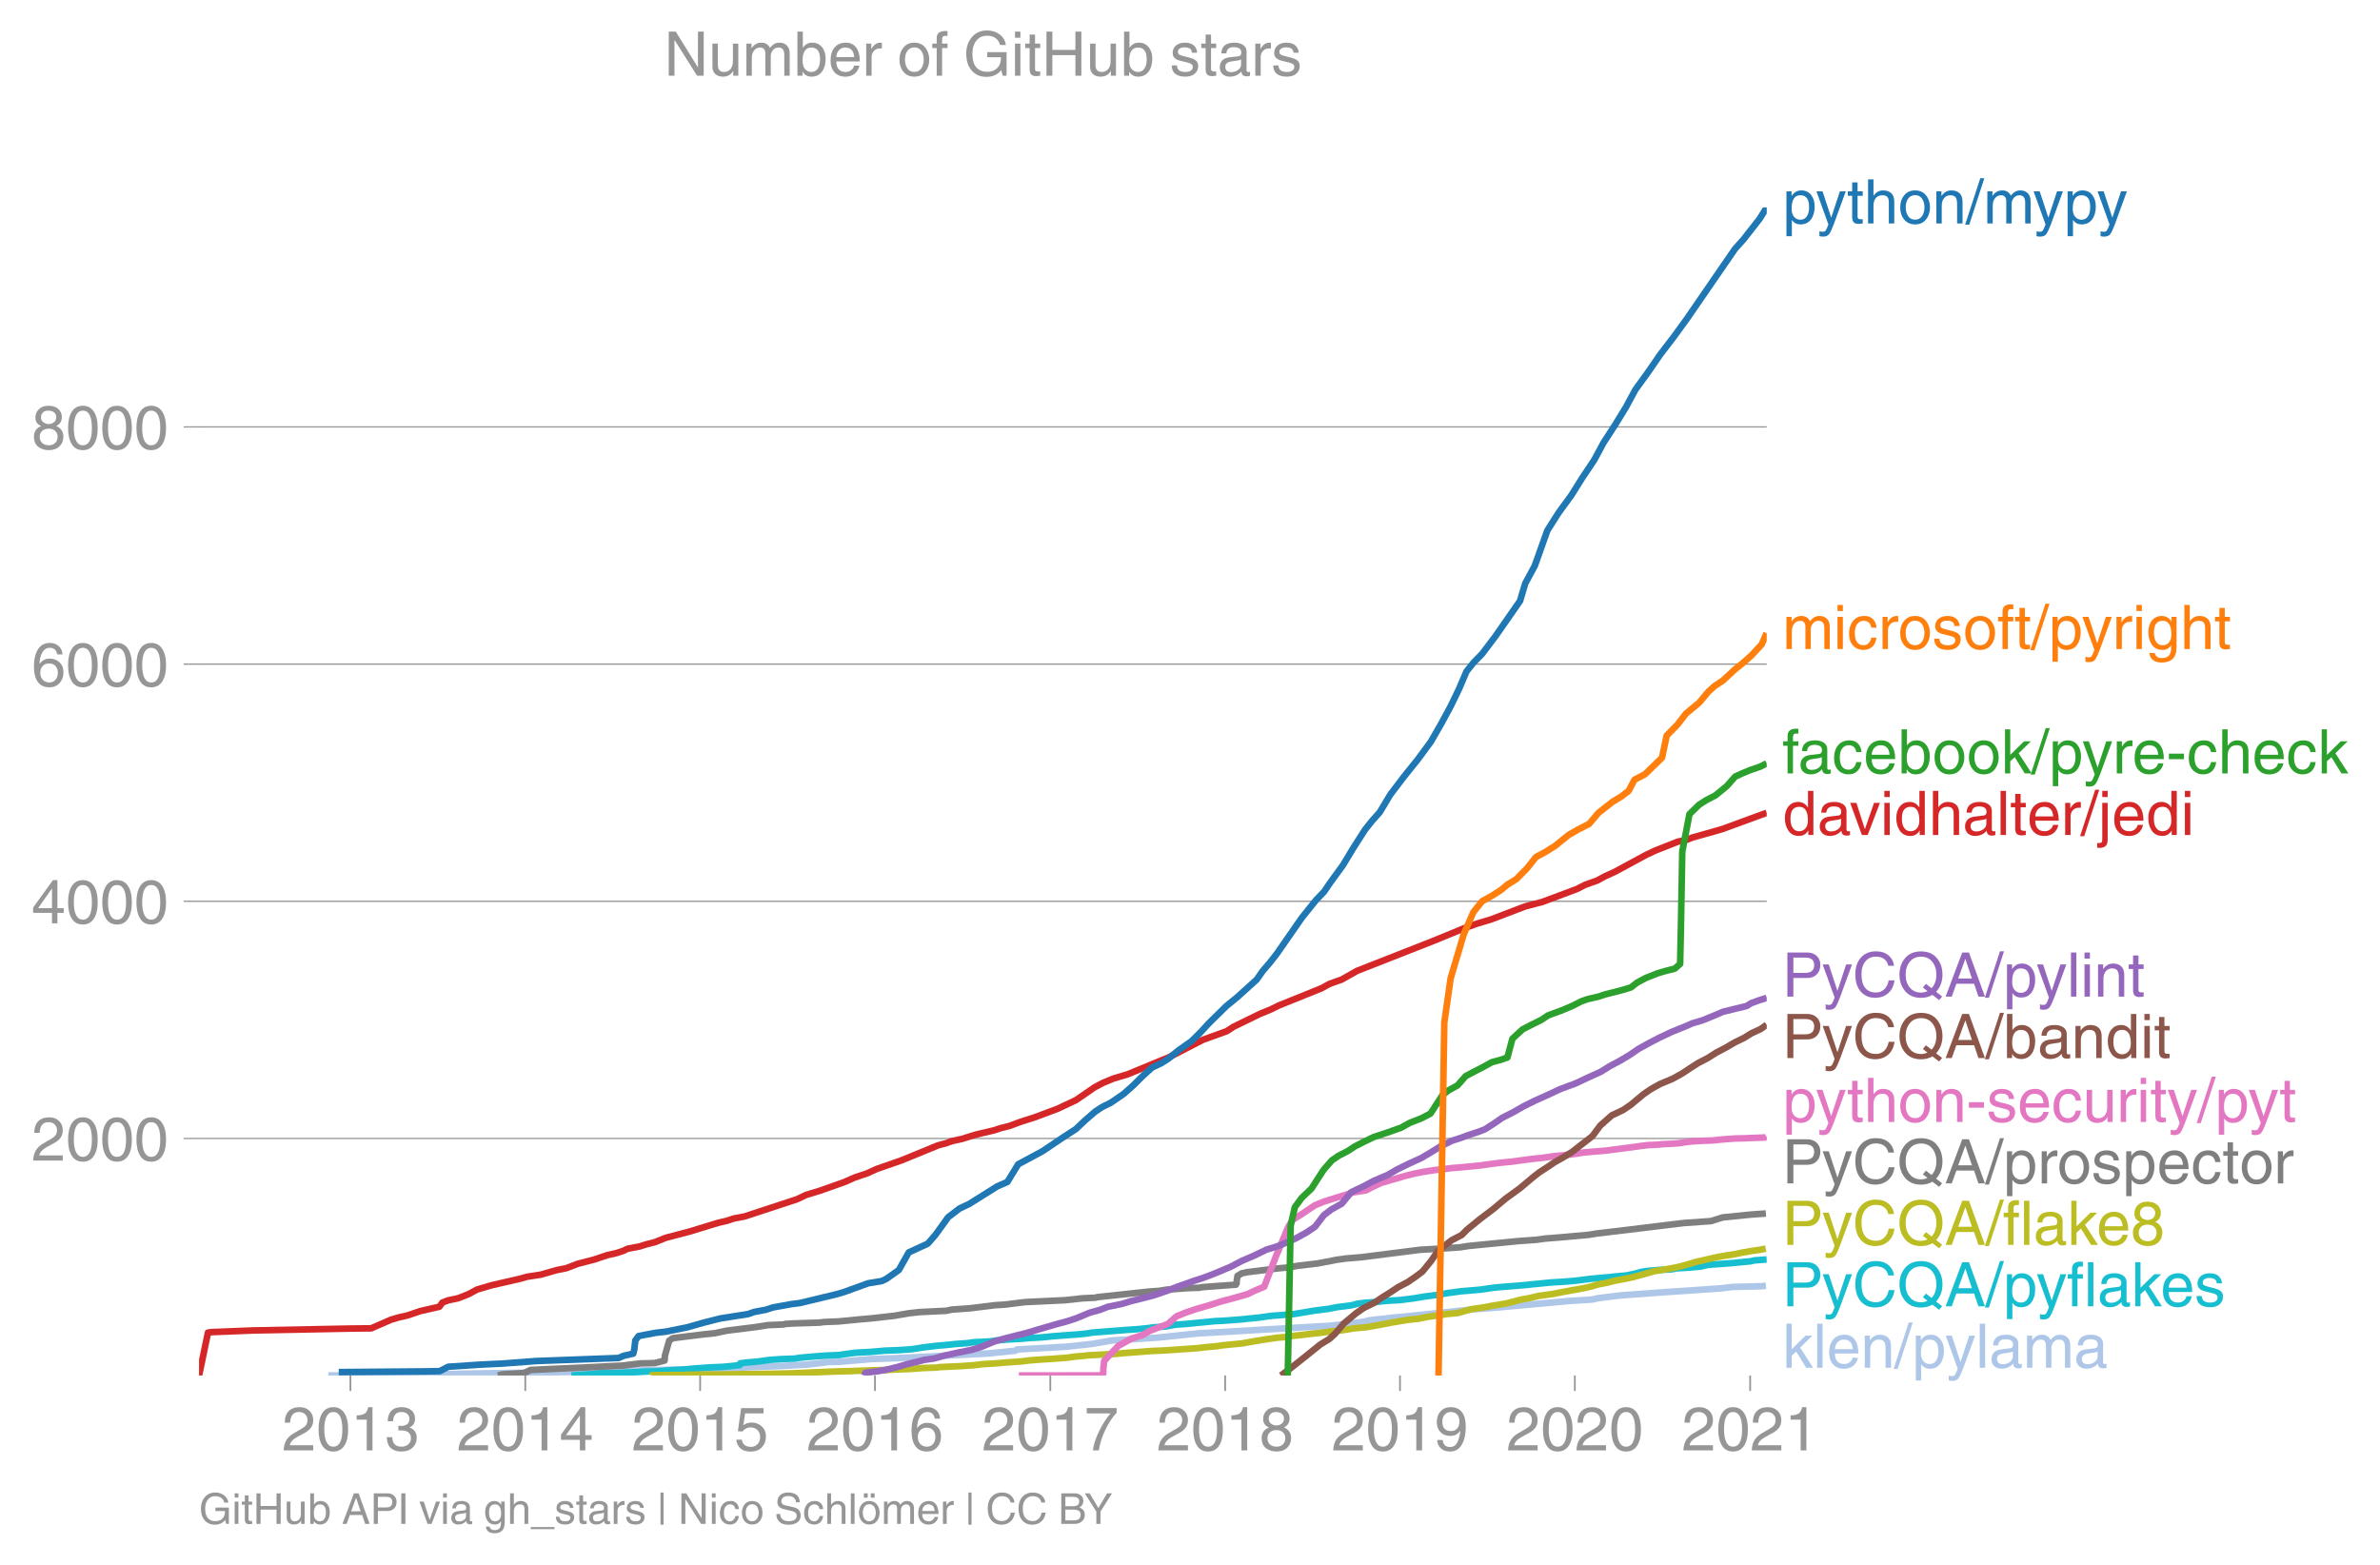 <svg height="475.331" viewBox="0 0 542.162 356.498" width="722.882" xmlns="http://www.w3.org/2000/svg" xmlns:xlink="http://www.w3.org/1999/xlink"><defs><style>*{stroke-linecap:butt;stroke-linejoin:round}</style></defs><g id="figure_1"><path d="M0 356.498h542.162V0H0z" fill="none" id="patch_1"/><g id="axes_1"><path d="M45.341 313.361h357.12V47.25H45.341z" fill="none" id="patch_2"/><path clip-path="url(#pbc0c685133)" d="M74.783 313.361l16.216-.135 13.427-.243.165-.027 26.35-.432 4.282-.108 6.524-.135 26.418-.622 1.744-.162 8.426-.324 5.656-.324 3.983-.46.075-.08 3.251-.082 7.179-.62 6.121-.217 20.456-1.054 6.242-.621.4-.297 11.21-.622 5.948-.648 4.472-.783 10.371-.649 9.1-.945 26.996-1.567 3.034-.163 5.349-.62 2.547-.325 1.278-.324 5.563-.622 3.398-.324 15.06-1.594 4.213-.297 10.46-.946 6.85-.621 5.144-.324 1.45-.324 5.072-.622 8.905-.648 11.43-.784 2.468-.162 2.587-.324 6.617-.162 1.058-.108h0" fill="none" stroke="#aec7e8" stroke-linecap="square" stroke-width="1.5" id="line2d_1"/><g id="matplotlib.axis_1"><g id="xtick_1"><g id="line2d_2"><defs><path d="M0 0v3.5" id="m8d0c6daab6" stroke="#969696" stroke-width=".4"/></defs><use x="79.828" xlink:href="#m8d0c6daab6" y="313.361" fill="#969696" stroke="#969696" stroke-width=".4"/></g><g transform="matrix(.14 0 0 -.14 64.257 330.41)" fill="#969696" id="text_1"><defs><path d="M4.39 45.125q0 12.39 6.391 18.781 6.406 6.407 17.938 6.407 9.656 0 15.812-5.86 6.157-5.86 6.157-15.14 0-7.22-3.547-12.188-3.532-4.953-10.422-8.703l-12.11-6.64Q13.922 15.921 12.5 8.296h38.188V0H2.593q.39 9.906 4.297 16.5 3.906 6.594 12.203 11.375l12.593 7.328q5.032 2.89 7.329 5.984 2.297 3.094 2.297 8.516 0 5.375-3.766 9.031-3.75 3.672-10.156 3.672-7.078 0-10.594-4.672-3.516-4.656-3.61-12.609z" id="HelveticaWorld-Regular-50"/><path d="M42.484 34.188q0 14.109-3.734 21.156-3.734 7.062-10.969 7.062-7.078 0-10.89-7.062-3.797-7.047-3.797-21.157 0-13.671 3.75-20.937Q20.609 6 27.78 6q7.235 0 10.969 7 3.734 7.016 3.734 21.188zm9.422 0q0-17.297-6.25-26.704-6.25-9.39-17.875-9.39-12.062 0-18.062 9.734-6 9.75-6 26.36 0 17.03 6.14 26.578 6.157 9.547 17.922 9.547 11.625 0 17.875-9.5t6.25-26.626z" id="HelveticaWorld-Regular-48"/><path d="M35.89 0h-9.374v49.906H10.109v6.985q8.594.28 12.782 2.75Q27.094 62.109 29 70.313h6.89z" id="HelveticaWorld-Regular-49"/><path d="M22.406 39.984q2.203-.187 4.594-.187 6.203 0 9.781 2.86 3.594 2.859 3.594 8.656 0 4.687-3.344 7.89-3.343 3.203-9.64 3.203-6.985 0-10.235-4.11-3.234-4.093-3.437-10.983h-8.64q0 10.984 5.765 16.984 5.765 6.016 16.937 6.016 9.922 0 15.828-5.11 5.907-5.094 5.907-13.39 0-10.704-9.032-14.5v-.204q11.72-4 11.72-16.406 0-9.906-6.595-16.265-6.593-6.344-18.703-6.344-9.906 0-16.312 5.203Q4.204 8.5 3.422 21.484H12.5q.203-8.109 4-11.797Q20.313 6 27.484 6q6.938 0 11.141 3.86 4.203 3.859 4.203 9.718 0 6.406-4.016 9.672-4 3.266-12.39 3.266-2 0-4.016-.094z" id="HelveticaWorld-Regular-51"/></defs><use xlink:href="#HelveticaWorld-Regular-50"/><use x="55.615" xlink:href="#HelveticaWorld-Regular-48"/><use x="111.23" xlink:href="#HelveticaWorld-Regular-49"/><use x="166.846" xlink:href="#HelveticaWorld-Regular-51"/></g></g><g id="xtick_2"><use x="119.658" xlink:href="#m8d0c6daab6" y="313.361" fill="#969696" stroke="#969696" stroke-width=".4" id="line2d_3"/><g transform="matrix(.14 0 0 -.14 104.087 330.41)" fill="#969696" id="text_2"><defs><path d="M10.594 24.703h22.61v31.89h-.188zM42 17.093V0h-8.797v17.094H2.484v8.593L34.72 70.314H42v-45.61h10.297v-7.61z" id="HelveticaWorld-Regular-52"/></defs><use xlink:href="#HelveticaWorld-Regular-50"/><use x="55.615" xlink:href="#HelveticaWorld-Regular-48"/><use x="111.23" xlink:href="#HelveticaWorld-Regular-49"/><use x="166.846" xlink:href="#HelveticaWorld-Regular-52"/></g></g><g id="xtick_3"><use x="159.488" xlink:href="#m8d0c6daab6" y="313.361" fill="#969696" stroke="#969696" stroke-width=".4" id="line2d_4"/><g transform="matrix(.14 0 0 -.14 143.917 330.41)" fill="#969696" id="text_3"><defs><path d="M14.703 40.922q5.813 4.39 13.625 4.39 9.469 0 16.281-6.296 6.813-6.297 6.813-16.22 0-10.78-6.578-17.796-6.563-7-18.422-7-10.313 0-16.266 5.047Q4.203 8.109 3.22 17.39h9.094q.671-5.672 4.437-8.672 3.766-3 10.453-3 6.485 0 10.64 4.484Q42 14.703 42 21.688q0 7.125-4.36 11.421-4.343 4.297-11.218 4.297-7.813 0-13.047-6.687l-7.563.39 5.266 37.594h36.438v-8.5H17.672z" id="HelveticaWorld-Regular-53"/></defs><use xlink:href="#HelveticaWorld-Regular-50"/><use x="55.615" xlink:href="#HelveticaWorld-Regular-48"/><use x="111.23" xlink:href="#HelveticaWorld-Regular-49"/><use x="166.846" xlink:href="#HelveticaWorld-Regular-53"/></g></g><g id="xtick_4"><use x="199.318" xlink:href="#m8d0c6daab6" y="313.361" fill="#969696" stroke="#969696" stroke-width=".4" id="line2d_5"/><g transform="matrix(.14 0 0 -.14 183.747 330.41)" fill="#969696" id="text_4"><defs><path d="M14.11 21.578q0-6.875 4.093-11.234Q22.313 6 28.906 6q6.297 0 10.032 4.438 3.734 4.453 3.734 11.687 0 6.297-3.688 10.547-3.687 4.25-10.468 4.25-6.594 0-10.5-4.156-3.907-4.157-3.907-11.188zM41.702 51.61q-.984 5.375-3.984 8.078-3 2.72-8.125 2.72-8.11 0-12.36-7.923-4.25-7.906-4.343-18.109l.203-.188q5.61 8.641 16.687 8.641 8.844 0 15.438-5.86 6.593-5.859 6.593-16.452 0-10.5-6.25-17.47-6.25-6.952-16.843-6.952-12.219 0-18.563 8.687-6.344 8.703-6.344 25.938 0 16.593 6.485 27.093 6.5 10.5 19.484 10.5 8.407 0 14.219-5.015 5.813-5 6.297-13.688z" id="HelveticaWorld-Regular-54"/></defs><use xlink:href="#HelveticaWorld-Regular-50"/><use x="55.615" xlink:href="#HelveticaWorld-Regular-48"/><use x="111.23" xlink:href="#HelveticaWorld-Regular-49"/><use x="166.846" xlink:href="#HelveticaWorld-Regular-54"/></g></g><g id="xtick_5"><use x="239.257" xlink:href="#m8d0c6daab6" y="313.361" fill="#969696" stroke="#969696" stroke-width=".4" id="line2d_6"/><g transform="matrix(.14 0 0 -.14 223.686 330.41)" fill="#969696" id="text_5"><defs><path d="M3.719 68.797h48.578v-7.719Q42.28 50.875 33.984 33.484 25.687 16.11 23.391 0h-9.672q1.469 13.281 9.719 30.531 8.25 17.266 18.953 29.672H3.719z" id="HelveticaWorld-Regular-55"/></defs><use xlink:href="#HelveticaWorld-Regular-50"/><use x="55.615" xlink:href="#HelveticaWorld-Regular-48"/><use x="111.23" xlink:href="#HelveticaWorld-Regular-49"/><use x="166.846" xlink:href="#HelveticaWorld-Regular-55"/></g></g><g id="xtick_6"><use x="279.087" xlink:href="#m8d0c6daab6" y="313.361" fill="#969696" stroke="#969696" stroke-width=".4" id="line2d_7"/><g transform="matrix(.14 0 0 -.14 263.516 330.41)" fill="#969696" id="text_6"><defs><path d="M27.594 40.578q5.422 0 8.953 3.094 3.547 3.11 3.547 8.234 0 4.594-3.407 7.547-3.39 2.953-9.687 2.953-5.61 0-8.672-3.11-3.047-3.093-3.047-7.874 0-5.125 3.813-7.984 3.812-2.86 8.5-2.86zm.093-7.562q-6.78 0-10.64-3.766-3.86-3.766-3.86-9.234 0-6.297 3.907-10.157Q21 6 28.219 6q6.406 0 10.234 3.86 3.828 3.859 3.828 10.265 0 5.469-3.828 9.172-3.828 3.719-10.766 3.719zM49.22 52.203q0-10.594-9.032-14.797 6.204-2.781 8.86-7.36 2.656-4.562 2.656-9.733 0-10.016-6.453-16.125-6.438-6.094-17.375-6.094-9.563 0-16.813 5.25-7.25 5.25-7.25 17.062 0 11.922 11.907 16.907-9.516 3.796-9.516 13.671 0 8.297 5.64 13.813 5.641 5.516 15.641 5.516 10.016 0 15.875-5.204 5.86-5.203 5.86-12.906z" id="HelveticaWorld-Regular-56"/></defs><use xlink:href="#HelveticaWorld-Regular-50"/><use x="55.615" xlink:href="#HelveticaWorld-Regular-48"/><use x="111.23" xlink:href="#HelveticaWorld-Regular-49"/><use x="166.846" xlink:href="#HelveticaWorld-Regular-56"/></g></g><g id="xtick_7"><use x="318.917" xlink:href="#m8d0c6daab6" y="313.361" fill="#969696" stroke="#969696" stroke-width=".4" id="line2d_8"/><g transform="matrix(.14 0 0 -.14 303.346 330.41)" fill="#969696" id="text_7"><defs><path d="M27.594 31.39q6 0 9.75 4.047 3.765 4.063 3.765 11.97 0 6.5-3.562 10.75-3.563 4.25-10.64 4.25-6.11 0-9.876-4.298-3.75-4.297-3.75-11.53 0-7.376 3.516-11.282 3.515-3.906 10.797-3.906zm-1.282-7.906q-10 0-16.062 6.203-6.047 6.204-6.047 16.5 0 10.407 6.094 17.266 6.11 6.86 16.515 6.86 12.11 0 18.36-8.157 6.25-8.156 6.25-24.453 0-16.906-6.406-28.266Q38.625-1.905 25.875-1.905q-9.953 0-15.422 5.593-5.469 5.594-5.469 13.204h8.829q.39-5.266 3.437-8.375 3.063-3.094 8.438-3.094 7.609 0 11.515 6.781Q41.11 19 42.578 31.688l-.187.203q-5.672-8.407-16.078-8.407z" id="HelveticaWorld-Regular-57"/></defs><use xlink:href="#HelveticaWorld-Regular-50"/><use x="55.615" xlink:href="#HelveticaWorld-Regular-48"/><use x="111.23" xlink:href="#HelveticaWorld-Regular-49"/><use x="166.846" xlink:href="#HelveticaWorld-Regular-57"/></g></g><g id="xtick_8"><use x="358.747" xlink:href="#m8d0c6daab6" y="313.361" fill="#969696" stroke="#969696" stroke-width=".4" id="line2d_9"/><g transform="matrix(.14 0 0 -.14 343.176 330.41)" fill="#969696" id="text_8"><use xlink:href="#HelveticaWorld-Regular-50"/><use x="55.615" xlink:href="#HelveticaWorld-Regular-48"/><use x="111.23" xlink:href="#HelveticaWorld-Regular-50"/><use x="166.846" xlink:href="#HelveticaWorld-Regular-48"/></g></g><g id="xtick_9"><use x="398.686" xlink:href="#m8d0c6daab6" y="313.361" fill="#969696" stroke="#969696" stroke-width=".4" id="line2d_10"/><g transform="matrix(.14 0 0 -.14 383.115 330.41)" fill="#969696" id="text_9"><use xlink:href="#HelveticaWorld-Regular-50"/><use x="55.615" xlink:href="#HelveticaWorld-Regular-48"/><use x="111.23" xlink:href="#HelveticaWorld-Regular-50"/><use x="166.846" xlink:href="#HelveticaWorld-Regular-49"/></g></g></g><g id="matplotlib.axis_2"><g id="ytick_1"><path clip-path="url(#pbc0c685133)" d="M45.341 259.355h357.12" fill="none" stroke="#969696" stroke-linecap="square" stroke-width=".3" id="line2d_11"/><g id="line2d_12"><defs><path d="M0 0h-3.5" id="m441a20fe40" stroke="#969696" stroke-width=".3"/></defs><use x="45.341" xlink:href="#m441a20fe40" y="259.355" fill="#969696" stroke="#969696" stroke-width=".3"/></g><g transform="matrix(.14 0 0 -.14 7.2 264.38)" fill="#969696" id="text_10"><use xlink:href="#HelveticaWorld-Regular-50"/><use x="55.615" xlink:href="#HelveticaWorld-Regular-48"/><use x="111.23" xlink:href="#HelveticaWorld-Regular-48"/><use x="166.846" xlink:href="#HelveticaWorld-Regular-48"/></g></g><g id="ytick_2"><path clip-path="url(#pbc0c685133)" d="M45.341 205.323h357.12" fill="none" stroke="#969696" stroke-linecap="square" stroke-width=".3" id="line2d_13"/><use x="45.341" xlink:href="#m441a20fe40" y="205.323" fill="#969696" stroke="#969696" stroke-width=".3" id="line2d_14"/><g transform="matrix(.14 0 0 -.14 7.2 210.347)" fill="#969696" id="text_11"><use xlink:href="#HelveticaWorld-Regular-52"/><use x="55.615" xlink:href="#HelveticaWorld-Regular-48"/><use x="111.23" xlink:href="#HelveticaWorld-Regular-48"/><use x="166.846" xlink:href="#HelveticaWorld-Regular-48"/></g></g><g id="ytick_3"><path clip-path="url(#pbc0c685133)" d="M45.341 151.29h357.12" fill="none" stroke="#969696" stroke-linecap="square" stroke-width=".3" id="line2d_15"/><use x="45.341" xlink:href="#m441a20fe40" y="151.29" fill="#969696" stroke="#969696" stroke-width=".3" id="line2d_16"/><g transform="matrix(.14 0 0 -.14 7.2 156.314)" fill="#969696" id="text_12"><use xlink:href="#HelveticaWorld-Regular-54"/><use x="55.615" xlink:href="#HelveticaWorld-Regular-48"/><use x="111.23" xlink:href="#HelveticaWorld-Regular-48"/><use x="166.846" xlink:href="#HelveticaWorld-Regular-48"/></g></g><g id="ytick_4"><path clip-path="url(#pbc0c685133)" d="M45.341 97.257h357.12" fill="none" stroke="#969696" stroke-linecap="square" stroke-width=".3" id="line2d_17"/><use x="45.341" xlink:href="#m441a20fe40" y="97.257" fill="#969696" stroke="#969696" stroke-width=".3" id="line2d_18"/><g transform="matrix(.14 0 0 -.14 7.2 102.282)" fill="#969696" id="text_13"><use xlink:href="#HelveticaWorld-Regular-56"/><use x="55.615" xlink:href="#HelveticaWorld-Regular-48"/><use x="111.23" xlink:href="#HelveticaWorld-Regular-48"/><use x="166.846" xlink:href="#HelveticaWorld-Regular-48"/></g></g></g><path clip-path="url(#pbc0c685133)" d="M130.163 313.361l2.657-.189 2.6-.189.469-.08.68-.055 1.285-.027 2.685-.027 1.567-.108 3.056-.108 1.278-.081.853-.054 2.674-.054 2.632-.216 3.25-.19 2.301-.216 2.612-.189 1.188-.08 2.62-.109 2.07-.189 1.856-.216.12-.405 1.498-.19 2.574-.216 2.618-.378 2.856-.189 2.977-.108.462-.108 1.671-.19 2.575-.215 2.635-.19 2.743-.107.582-.109 2.962-.405 1.337-.08 2.097-.109 2.505-.216.864-.081 3.014-.108 3.158-.216 2.548-.406 3.116-.378 2.22-.189 2.062-.216 2.63-.19 1.51-.215 1.851-.081 1.856-.108 1.449-.216 2.3-.19 1.332-.08 2.044-.109 2.086-.189 2.198-.108 1.203-.108 1.921-.19 2.87-.215 2.618-.19 2.14-.215 1.056-.19 2.347-.189 2.46-.189 2.775-.216 2.757-.19 2.165-.215 1.41-.19 2.887-.215 2.25-.406 2.693-.189 2.07-.216 2.037-.189 2.186-.216 1.774-.081 1.542-.108 2.789-.216 1.717-.19 2.008-.189 2.802-.405 2.542-.189 2.683-.216 2.468-.405 2.203-.379 3.217-.405 2.111-.405 3.188-.405 1.458-.379 1.421-.189 2.929-.216 1.62-.189 1.423-.108 2.13-.108 3.214-.405 2.431-.406 3.114-.405 2.268-.405 3.009-.405 2.347-.19 2.118-.189 2.722-.405 1.98-.189 2.756-.216 2.333-.19 2.08-.215 1.928-.19 2.144-.216 3.24-.189 2.428-.216 3.223-.405 1.932-.19 2.464-.215 1.75-.19 2.17-.189 1.948-.405 1.474-.405 1.076-.19 2.472-.215 1.111-.081 2.206-.108 1.156-.216 2.992-.19 2.502-.216 1.744-.405 2.695-.19 2.898-.215 1.863-.19 2.249-.215.732-.19 2.857-.216" fill="none" stroke="#17becf" stroke-linecap="square" stroke-width="1.5" id="line2d_19"/><path clip-path="url(#pbc0c685133)" d="M148.444 313.361l.047-.08 2.334-.028 5.248-.027.631-.054 2.987-.027 4.416-.027 3.046-.054 1.251-.027 3.727-.027 3.175-.054 1.787-.027 1.522-.027 1.86-.054 2.767-.108 2.188-.108 2.827-.108 2.688-.108 2.932-.054.727-.054 1.999-.054 1.35-.054 1.621-.054 2.448-.054 2.063-.108 3.232-.109 2.852-.216 3.264-.108.607-.108 2.354-.108 2.323-.108 3.113-.216 1.792-.216 1.595-.108 1.749-.108 2.583-.216 3.112-.217 1.629-.216 2.76-.216 1.853-.108 1.521-.108 2.856-.216 1.388-.216 2.429-.216.975-.108 2.323-.109 1.725-.108 2.161-.108 2.262-.216 3.016-.216 2.729-.216 2.765-.108 1.492-.108 3.235-.216 3.018-.216 1.855-.217 2.455-.216 1.406-.216 2.155-.216 2.306-.216 2.392-.432 2.625-.433 2.935-.432 2.67-.216 1.008-.216 2.113-.216 1.631-.216 2.158-.217 1.667-.216 1.743-.216 2.036-.216 2.668-.432 2.549-.216 1.21-.216 2.444-.433 2.232-.432 2.553-.432 1.381-.216 2.11-.217 2.15-.432 3.06-.432 1.368-.216 2.413-.216 1.492-.433 1.532-.432 2.913-.432 2.272-.432 2.716-.433 1.688-.432 1.626-.432 2.324-.432 1.793-.433 3.099-.432 2.237-.432 2.319-.432 2.435-.433 1.967-.432 1.398-.432 2.198-.433 1.712-.432 2.297-.432 2.011-.432 3.159-.865 1.46-.432 2.582-.432 2.365-.433 1.815-.432 2.909-.864 1.95-.433 1.84-.432 2.143-.432 2.785-.432 1.655-.352 2.133-.378 1.896-.27 1.423-.27" fill="none" stroke="#bcbd22" stroke-linecap="square" stroke-width="1.5" id="line2d_20"/><g transform="matrix(.14 0 0 -.14 406.032 50.91)" fill="#1f77b4" id="text_14"><defs><path d="M14.984 23.688q0-8.407 4.094-13 4.11-4.579 10.219-4.579 6.687 0 10.39 5.438 3.72 5.453 3.72 14.765 0 10.22-3.563 14.907-3.563 4.687-10.735 4.687-6.984 0-10.562-5.5-3.563-5.5-3.563-16.718zm-8.39 28.609h8.297v-7.375h.203q5.61 8.89 15.625 8.89 10.11 0 15.937-7.359 5.828-7.344 5.828-18.766 0-12.796-5.953-21Q40.578-1.515 29.5-1.515q-9.094 0-13.922 7.032h-.203v-26.22H6.594z" id="HelveticaWorld-Regular-112"/><path d="M39.016 52.297h9.562L29.891.984q-.5-1.375-.985-2.593-4.25-11.329-7.328-15.547-3.078-4.235-9.953-4.235-3.61 0-5.906.782v8.015q2.484-.89 5.468-.89 3.22 0 4.704 2.03 1.5 2.032 4.421 9.938L.875 52.297h9.922L24.812 9.719H25z" id="HelveticaWorld-Regular-121"/><path d="M17.188 45.016V10.984q0-2 1.093-3.046 1.11-1.047 3.938-1.047h3.375V0Q20.797-.688 19-.688q-5.516 0-8.063 2.641-2.53 2.64-2.53 8.547v34.516H1.311v7.28h7.094v14.595h8.781V52.297h8.407v-7.281z" id="HelveticaWorld-Regular-116"/><path d="M49.219 0h-8.844v34.188q0 6.296-2.438 9-2.437 2.718-7.953 2.718-6.797 0-10.703-4.406-3.906-4.39-3.906-12.984V0H6.594v71.781h8.781V45.312h.203q6 8.5 15.328 8.5 8.594 0 13.453-4.5 4.86-4.484 4.86-13.718z" id="HelveticaWorld-Regular-104"/><path d="M12.703 26.219q0-8.735 3.953-14.375 3.953-5.64 11.219-5.64 7.531 0 11.438 5.905 3.906 5.907 3.906 14.11 0 8.297-3.907 14.078-3.906 5.797-11.437 5.797-6.969 0-11.078-5.453-4.094-5.438-4.094-14.422zm-8.984 0q0 11.672 6.484 19.625 6.5 7.968 17.672 7.968 11.438 0 17.875-8.062 6.453-8.047 6.453-19.531 0-11.516-6.406-19.625-6.39-8.11-17.922-8.11-11.078 0-17.625 7.86-6.531 7.86-6.531 19.875z" id="HelveticaWorld-Regular-111"/><path d="M49.219 0h-8.844v32.172q0 7.422-2.594 10.578-2.578 3.156-8.578 3.156-5.906 0-9.875-4.5-3.953-4.484-3.953-12.89V0H6.594v52.297h8.297v-7.375h.203q6.203 8.89 15.812 8.89 8.89 0 13.594-4.718 4.719-4.703 4.719-13.5z" id="HelveticaWorld-Regular-110"/><path d="M4.984-1.906h-6.687l24.61 75.594H29.5z" id="HelveticaWorld-Regular-47"/><path d="M6.594 52.297h8.297v-7.375h.203q5.906 8.89 15.812 8.89 9.813 0 13.922-8.5 3.75 4.594 7.266 6.547 3.515 1.953 8.703 1.953 6.781 0 11.484-4.453Q77 44.922 77 36.187V0h-8.781v33.797q0 6.094-2.297 9.094-2.297 3.015-7.422 3.015-5.172 0-8.75-4.203-3.563-4.203-3.563-9.812V0h-8.78v36.188q0 4.53-2.11 7.124-2.094 2.594-6.094 2.594-6.297 0-10.062-4.687-3.766-4.688-3.766-12.703V0H6.594z" id="HelveticaWorld-Regular-109"/></defs><use xlink:href="#HelveticaWorld-Regular-112"/><use x="54.494" xlink:href="#HelveticaWorld-Regular-121"/><use x="105.104" xlink:href="#HelveticaWorld-Regular-116"/><use x="132.789" xlink:href="#HelveticaWorld-Regular-104"/><use x="187.965" xlink:href="#HelveticaWorld-Regular-111"/><use x="243.873" xlink:href="#HelveticaWorld-Regular-110"/><use x="299.049" xlink:href="#HelveticaWorld-Regular-47"/><use x="326.832" xlink:href="#HelveticaWorld-Regular-109"/><use x="407.84" xlink:href="#HelveticaWorld-Regular-121"/><use x="457.449" xlink:href="#HelveticaWorld-Regular-112"/><use x="511.943" xlink:href="#HelveticaWorld-Regular-121"/></g><g transform="matrix(.14 0 0 -.14 406.032 147.855)" fill="#ff7f0e" id="text_15"><defs><path d="M6.594 61.813v9.968h8.781v-9.969zM15.375 0H6.594v52.297h8.781z" id="HelveticaWorld-Regular-105"/><path d="M39.594 34.719q-1.89 11.187-12.39 11.187-6.5 0-10.454-5.203-3.953-5.203-3.953-14.484 0-10.11 3.656-15.11 3.672-5 10.64-5 4.688 0 8.11 3.438 3.422 3.437 4.39 8.953h8.5q-1.312-9.703-6.859-14.86-5.547-5.156-14.328-5.156-10.297 0-16.89 7.047-6.594 7.063-6.594 19.172 0 13.281 6.594 21.188 6.593 7.922 18.5 7.922 8.687 0 13.843-5.204 5.157-5.203 5.735-13.89z" id="HelveticaWorld-Regular-99"/><path d="M15.375 0H6.594v52.297h8.297v-8.688h.203q5.703 10.203 14.687 10.203 1.422 0 2.297-.296V44.39h-3.266q-5.906 0-9.671-4.016-3.766-4-3.766-9.953z" id="HelveticaWorld-Regular-114"/><path d="M36.078 37.406q-.187 4.688-3.344 6.735-3.14 2.047-9.047 2.047-4.296 0-7.359-1.907-3.047-1.89-3.047-5.468 0-2.829 1.797-4.172 1.813-1.344 7.828-2.86l8.688-2.187q7.906-2 11.297-5.11 3.406-3.093 3.406-8.656 0-7.719-5.64-12.531-5.641-4.813-15.063-4.813-11 0-16.64 4.563-5.626 4.578-5.735 13.75h8.5q.203-5.422 3.594-8.063 3.39-2.625 10.171-2.625 5.516 0 8.766 2.188 3.25 2.203 3.25 6.11 0 2.78-2.11 4.437-2.093 1.672-8.296 3.078l-10.203 2.5q-6.203 1.562-9.157 4.656-2.953 3.094-2.953 8.031 0 7.72 5.516 12.203 5.531 4.5 14.406 4.5 9.485 0 14.531-4.624 5.047-4.61 5.344-11.782z" id="HelveticaWorld-Regular-115"/><path d="M17.188 45.016V0H8.405v45.016H1.22v7.28h7.187v8.985q0 5.907 3.578 8.703 3.594 2.813 10.032 2.813 2.203 0 3.968-.188v-7.906q-1.562.188-3.578.188-2.922 0-4.078-1.438-1.14-1.437-1.14-4.656v-6.5h8.796v-7.281z" id="HelveticaWorld-Regular-102"/><path d="M12.984 26.313q0-9.61 3.813-14.907Q20.609 6.11 27.094 6.11q6.312 0 10.312 4.579 4 4.593 4 13 0 11.03-3.5 16.625-3.484 5.593-10.61 5.593-7.171 0-10.75-4.765-3.562-4.766-3.562-14.828zM49.812 2.983q0-12.609-6.062-18.797-6.047-6.203-18.266-6.203-8.78 0-13.984 4.047Q6.297-13.922 5.516-6.39h8.796q.672-3.812 3.532-6.062 2.86-2.25 8.281-2.25 7.375 0 11.125 3.969 3.766 3.953 3.766 12.828v3.719h-.188q-4.937-7.329-13.922-7.329-11.187 0-17.093 8.25-5.907 8.25-5.907 20.953 0 11.625 5.953 18.875 5.97 7.25 15.829 7.25 9.906 0 15.625-8.89h.187v7.375h8.313z" id="HelveticaWorld-Regular-103"/></defs><use xlink:href="#HelveticaWorld-Regular-109"/><use x="83.008" xlink:href="#HelveticaWorld-Regular-105"/><use x="105.029" xlink:href="#HelveticaWorld-Regular-99"/><use x="156.299" xlink:href="#HelveticaWorld-Regular-114"/><use x="187.867" xlink:href="#HelveticaWorld-Regular-111"/><use x="243.775" xlink:href="#HelveticaWorld-Regular-115"/><use x="293.775" xlink:href="#HelveticaWorld-Regular-111"/><use x="349.684" xlink:href="#HelveticaWorld-Regular-102"/><use x="377.369" xlink:href="#HelveticaWorld-Regular-116"/><use x="405.055" xlink:href="#HelveticaWorld-Regular-47"/><use x="432.838" xlink:href="#HelveticaWorld-Regular-112"/><use x="487.332" xlink:href="#HelveticaWorld-Regular-121"/><use x="536.941" xlink:href="#HelveticaWorld-Regular-114"/><use x="569.51" xlink:href="#HelveticaWorld-Regular-105"/><use x="591.531" xlink:href="#HelveticaWorld-Regular-103"/><use x="647.439" xlink:href="#HelveticaWorld-Regular-104"/><use x="702.615" xlink:href="#HelveticaWorld-Regular-116"/></g><g transform="matrix(.14 0 0 -.14 406.032 176.196)" fill="#2ca02c" id="text_16"><defs><path d="M38.375 26.703q-.969-1.015-3.828-1.656-2.86-.625-10.672-1.656-5.766-.688-8.469-2.844-2.703-2.14-2.703-5.656 0-4.297 2.281-6.688 2.297-2.39 7.329-2.39 6.296 0 11.171 3.578 4.891 3.593 4.891 8.718zM6.203 36.375q.297 8.844 5.734 13.14 5.454 4.297 15.844 4.297 8.297 0 13.907-3.765 5.624-3.75 5.624-10.844V9.078Q47.313 6 50.094 6q1.125 0 2.89.39V0Q50.594-.984 48-.984q-4.5 0-6.703 1.921-2.188 1.938-2.281 6.047-7.516-8.5-18.891-8.5-7.422 0-11.922 4.204Q3.72 6.89 3.72 13.624q0 6.89 3.906 11.125Q11.531 29 19 29.89l15.516 1.891q4.203.64 4.203 6.203 0 4.11-3.047 6.297-3.047 2.203-9.25 2.203-5.516 0-8.485-2.437-2.953-2.438-3.53-7.672z" id="HelveticaWorld-Regular-97"/><path d="M42.484 30.328q-.687 8.485-4.5 12.031-3.797 3.547-10.109 3.547-6.39 0-10.328-4.5-3.922-4.484-4.172-11.078zm8.391-13.922q-1.453-8.11-7.953-13.422-5.719-4.5-15.047-4.593-10.984.093-17.438 7.203Q4 12.704 4 24.704q0 13.78 6.64 21.437 6.641 7.672 18.47 7.672 10.593 0 16.546-7.922 5.953-7.907 5.953-22.594H13.375q0-8.203 3.813-12.703Q21 6.109 28.608 6.109q5.375 0 9.235 3.235 3.86 3.25 4.25 7.062z" id="HelveticaWorld-Regular-101"/><path d="M43.406 26.313q0 10.5-3.718 15.046-3.704 4.547-10.579 4.547-6.984-.11-10.562-5.453Q14.984 35.11 14.984 25q0-10.297 4.297-14.594Q23.578 6.11 29.297 6.11q6.5 0 10.297 5.344 3.812 5.344 3.812 14.86zM6.594 0v71.781h8.781V45.703h.203q5.61 8.11 15.14 8.11 9.766 0 15.766-7.25t6-18.876q0-13.093-6.062-21.156Q40.375-1.516 29.5-1.516q-9.578 0-14.406 8.016h-.203V0z" id="HelveticaWorld-Regular-98"/><path d="M50 0H38.719L22.406 26.422l-7.312-6.594V0h-8.5v71.781h8.5v-41.61l22.5 22.126H48.78L28.813 32.813z" id="HelveticaWorld-Regular-107"/><path d="M28.906 23.188H4.391v8.984h24.515z" id="HelveticaWorld-Regular-45"/></defs><use xlink:href="#HelveticaWorld-Regular-102"/><use x="25.686" xlink:href="#HelveticaWorld-Regular-97"/><use x="80.617" xlink:href="#HelveticaWorld-Regular-99"/><use x="131.887" xlink:href="#HelveticaWorld-Regular-101"/><use x="187.307" xlink:href="#HelveticaWorld-Regular-98"/><use x="243.801" xlink:href="#HelveticaWorld-Regular-111"/><use x="299.709" xlink:href="#HelveticaWorld-Regular-111"/><use x="355.617" xlink:href="#HelveticaWorld-Regular-107"/><use x="405.617" xlink:href="#HelveticaWorld-Regular-47"/><use x="433.4" xlink:href="#HelveticaWorld-Regular-112"/><use x="487.895" xlink:href="#HelveticaWorld-Regular-121"/><use x="537.504" xlink:href="#HelveticaWorld-Regular-114"/><use x="569.072" xlink:href="#HelveticaWorld-Regular-101"/><use x="624.492" xlink:href="#HelveticaWorld-Regular-45"/><use x="657.793" xlink:href="#HelveticaWorld-Regular-99"/><use x="709.063" xlink:href="#HelveticaWorld-Regular-104"/><use x="764.238" xlink:href="#HelveticaWorld-Regular-101"/><use x="819.658" xlink:href="#HelveticaWorld-Regular-99"/><use x="870.928" xlink:href="#HelveticaWorld-Regular-107"/></g><g transform="matrix(.14 0 0 -.14 406.032 190.224)" fill="#d62728" id="text_17"><defs><path d="M13.094 26.313q0-9.704 3.844-14.954 3.859-5.25 10.265-5.25 6.094 0 10.188 4.485 4.109 4.5 4.109 13.094 0 11.03-3.5 16.625-3.484 5.593-10.61 5.593-6.78 0-10.546-4.453-3.75-4.437-3.75-15.14zM50.39 0h-8.297v7.172h-.203q-4.97-8.688-15.078-8.688-10.891 0-16.86 8.297Q4 15.094 4 27.688q0 11.625 5.906 18.875 5.922 7.25 15.875 7.25 9.813 0 15.625-8.891l.203.594V71.78h8.782z" id="HelveticaWorld-Regular-100"/><path d="M39.406 52.297h9.625L29.11 0h-9.437L.594 52.297h10.203L24.422 9.719h.187z" id="HelveticaWorld-Regular-118"/><path d="M15.375 0H6.594v71.781h8.781z" id="HelveticaWorld-Regular-108"/><path d="M15.375 61.813H6.594v9.968h8.781zm0-69.532q0-7.468-3.547-10.375Q8.297-21 2-21q-1.797 0-3.703.297v7.61H.594q3.703 0 4.843 1.109 1.157 1.093 1.157 5.296v58.985h8.781z" id="HelveticaWorld-Regular-106"/></defs><use xlink:href="#HelveticaWorld-Regular-100"/><use x="56.982" xlink:href="#HelveticaWorld-Regular-97"/><use x="109.664" xlink:href="#HelveticaWorld-Regular-118"/><use x="159.273" xlink:href="#HelveticaWorld-Regular-105"/><use x="181.295" xlink:href="#HelveticaWorld-Regular-100"/><use x="238.277" xlink:href="#HelveticaWorld-Regular-104"/><use x="293.453" xlink:href="#HelveticaWorld-Regular-97"/><use x="348.385" xlink:href="#HelveticaWorld-Regular-108"/><use x="370.406" xlink:href="#HelveticaWorld-Regular-116"/><use x="398.092" xlink:href="#HelveticaWorld-Regular-101"/><use x="453.512" xlink:href="#HelveticaWorld-Regular-114"/><use x="486.08" xlink:href="#HelveticaWorld-Regular-47"/><use x="513.863" xlink:href="#HelveticaWorld-Regular-106"/><use x="535.885" xlink:href="#HelveticaWorld-Regular-101"/><use x="591.305" xlink:href="#HelveticaWorld-Regular-100"/><use x="648.287" xlink:href="#HelveticaWorld-Regular-105"/></g><g transform="matrix(.14 0 0 -.14 406.032 227.041)" fill="#9467bd" id="text_18"><defs><path d="M17.828 38.625H37.11q7.282 0 10.938 3.188 3.656 3.203 3.656 9.703 0 5.812-3.516 8.89-3.515 3.078-10.687 3.078H17.828zm0-38.625H8.11v71.781h32.266q9.625 0 15.484-5.594 5.86-5.593 5.86-14.578 0-9.328-5.672-15.312-5.656-5.969-15.672-5.969H17.828z" id="HelveticaWorld-Regular-80"/><path d="M58.016 50.203q-1.625 7.313-6.782 11.094-5.14 3.797-13.343 3.797-10.594 0-17.047-7.703-6.438-7.688-6.438-20.766 0-15.14 6.094-22.547 6.11-7.39 17.688-7.39 7.609 0 13.093 5.046 5.5 5.063 7.407 14.688h9.421Q66.22 12.594 57.625 5.344t-20.906-7.25q-14.703 0-23.516 10.11Q4.391 18.311 4.391 36.28q0 17.328 9.203 27.36 9.203 10.047 24.297 10.047 12.5 0 20.265-6.454 7.766-6.437 9.235-17.03z" id="HelveticaWorld-Regular-67"/><path d="M73.875 35.797q0-16.797-10.39-27.984l9.812-7.61-4.89-5.812-10.891 8.39Q49.422-2 38.922-2 22.406-2 13.156 8.906q-9.25 10.922-9.25 26.89 0 16.11 9.25 26.938 9.25 10.844 25.766 10.844 16.89 0 25.922-10.984 9.031-10.985 9.031-26.797zm-9.953 0q0 12.687-6.672 20.937-6.656 8.25-18.328 8.25-11.531 0-18.266-8.296-6.734-8.297-6.734-20.891 0-12.89 6.828-21.047 6.844-8.156 18.172-8.156 5.562 0 10.594 2.39L42 14.797l4.922 6 9.187-7.078q7.813 8.203 7.813 22.078z" id="HelveticaWorld-Regular-81"/><path d="M44 29.5L33.406 61.078h-.203L21.687 29.5zm-25.297-8.594L11.188 0h-9.97l27 71.781h10.985L65.187 0H54.594l-7.078 20.906z" id="HelveticaWorld-Regular-65"/></defs><use xlink:href="#HelveticaWorld-Regular-80"/><use x="64.648" xlink:href="#HelveticaWorld-Regular-121"/><use x="114.258" xlink:href="#HelveticaWorld-Regular-67"/><use x="186.572" xlink:href="#HelveticaWorld-Regular-81"/><use x="264.355" xlink:href="#HelveticaWorld-Regular-65"/><use x="331.055" xlink:href="#HelveticaWorld-Regular-47"/><use x="358.838" xlink:href="#HelveticaWorld-Regular-112"/><use x="413.332" xlink:href="#HelveticaWorld-Regular-121"/><use x="462.941" xlink:href="#HelveticaWorld-Regular-108"/><use x="484.963" xlink:href="#HelveticaWorld-Regular-105"/><use x="506.984" xlink:href="#HelveticaWorld-Regular-110"/><use x="562.16" xlink:href="#HelveticaWorld-Regular-116"/></g><g transform="matrix(.14 0 0 -.14 406.032 241.041)" fill="#8c564b" id="text_19"><use xlink:href="#HelveticaWorld-Regular-80"/><use x="64.648" xlink:href="#HelveticaWorld-Regular-121"/><use x="114.258" xlink:href="#HelveticaWorld-Regular-67"/><use x="186.572" xlink:href="#HelveticaWorld-Regular-81"/><use x="264.355" xlink:href="#HelveticaWorld-Regular-65"/><use x="331.055" xlink:href="#HelveticaWorld-Regular-47"/><use x="358.838" xlink:href="#HelveticaWorld-Regular-98"/><use x="415.332" xlink:href="#HelveticaWorld-Regular-97"/><use x="470.264" xlink:href="#HelveticaWorld-Regular-110"/><use x="525.439" xlink:href="#HelveticaWorld-Regular-100"/><use x="582.422" xlink:href="#HelveticaWorld-Regular-105"/><use x="604.443" xlink:href="#HelveticaWorld-Regular-116"/></g><g transform="matrix(.14 0 0 -.14 406.032 255.597)" fill="#e377c2" id="text_20"><defs><path d="M6.11 52.297h8.78V17.578q0-5.765 2.61-8.625Q20.125 6.11 25 6.11q6.781 0 10.594 4.797 3.812 4.813 3.812 12.578v28.813h8.782V0H39.89v7.625l-.188.188q-4.984-9.329-16.61-9.329-7.515 0-12.25 4.094Q6.11 6.688 6.11 14.703z" id="HelveticaWorld-Regular-117"/></defs><use xlink:href="#HelveticaWorld-Regular-112"/><use x="54.494" xlink:href="#HelveticaWorld-Regular-121"/><use x="105.104" xlink:href="#HelveticaWorld-Regular-116"/><use x="132.789" xlink:href="#HelveticaWorld-Regular-104"/><use x="187.965" xlink:href="#HelveticaWorld-Regular-111"/><use x="243.873" xlink:href="#HelveticaWorld-Regular-110"/><use x="299.049" xlink:href="#HelveticaWorld-Regular-45"/><use x="332.35" xlink:href="#HelveticaWorld-Regular-115"/><use x="382.35" xlink:href="#HelveticaWorld-Regular-101"/><use x="437.77" xlink:href="#HelveticaWorld-Regular-99"/><use x="489.039" xlink:href="#HelveticaWorld-Regular-117"/><use x="543.824" xlink:href="#HelveticaWorld-Regular-114"/><use x="576.393" xlink:href="#HelveticaWorld-Regular-105"/><use x="598.414" xlink:href="#HelveticaWorld-Regular-116"/><use x="626.1" xlink:href="#HelveticaWorld-Regular-121"/><use x="675.709" xlink:href="#HelveticaWorld-Regular-47"/><use x="703.492" xlink:href="#HelveticaWorld-Regular-112"/><use x="757.986" xlink:href="#HelveticaWorld-Regular-121"/><use x="808.596" xlink:href="#HelveticaWorld-Regular-116"/></g><g transform="matrix(.14 0 0 -.14 406.032 269.597)" fill="#7f7f7f" id="text_21"><use xlink:href="#HelveticaWorld-Regular-80"/><use x="64.648" xlink:href="#HelveticaWorld-Regular-121"/><use x="114.258" xlink:href="#HelveticaWorld-Regular-67"/><use x="186.572" xlink:href="#HelveticaWorld-Regular-81"/><use x="264.355" xlink:href="#HelveticaWorld-Regular-65"/><use x="331.055" xlink:href="#HelveticaWorld-Regular-47"/><use x="358.838" xlink:href="#HelveticaWorld-Regular-112"/><use x="415.332" xlink:href="#HelveticaWorld-Regular-114"/><use x="446.9" xlink:href="#HelveticaWorld-Regular-111"/><use x="502.809" xlink:href="#HelveticaWorld-Regular-115"/><use x="552.809" xlink:href="#HelveticaWorld-Regular-112"/><use x="609.303" xlink:href="#HelveticaWorld-Regular-101"/><use x="664.723" xlink:href="#HelveticaWorld-Regular-99"/><use x="715.992" xlink:href="#HelveticaWorld-Regular-116"/><use x="743.678" xlink:href="#HelveticaWorld-Regular-111"/><use x="799.586" xlink:href="#HelveticaWorld-Regular-114"/></g><g transform="matrix(.14 0 0 -.14 406.032 283.597)" fill="#bcbd22" id="text_22"><use xlink:href="#HelveticaWorld-Regular-80"/><use x="64.648" xlink:href="#HelveticaWorld-Regular-121"/><use x="114.258" xlink:href="#HelveticaWorld-Regular-67"/><use x="186.572" xlink:href="#HelveticaWorld-Regular-81"/><use x="264.355" xlink:href="#HelveticaWorld-Regular-65"/><use x="331.055" xlink:href="#HelveticaWorld-Regular-47"/><use x="358.838" xlink:href="#HelveticaWorld-Regular-102"/><use x="386.523" xlink:href="#HelveticaWorld-Regular-108"/><use x="408.545" xlink:href="#HelveticaWorld-Regular-97"/><use x="463.477" xlink:href="#HelveticaWorld-Regular-107"/><use x="511.102" xlink:href="#HelveticaWorld-Regular-101"/><use x="566.521" xlink:href="#HelveticaWorld-Regular-56"/></g><g transform="matrix(.14 0 0 -.14 406.032 297.597)" fill="#17becf" id="text_23"><use xlink:href="#HelveticaWorld-Regular-80"/><use x="64.648" xlink:href="#HelveticaWorld-Regular-121"/><use x="114.258" xlink:href="#HelveticaWorld-Regular-67"/><use x="186.572" xlink:href="#HelveticaWorld-Regular-81"/><use x="264.355" xlink:href="#HelveticaWorld-Regular-65"/><use x="331.055" xlink:href="#HelveticaWorld-Regular-47"/><use x="358.838" xlink:href="#HelveticaWorld-Regular-112"/><use x="413.332" xlink:href="#HelveticaWorld-Regular-121"/><use x="462.941" xlink:href="#HelveticaWorld-Regular-102"/><use x="490.627" xlink:href="#HelveticaWorld-Regular-108"/><use x="512.648" xlink:href="#HelveticaWorld-Regular-97"/><use x="567.58" xlink:href="#HelveticaWorld-Regular-107"/><use x="615.205" xlink:href="#HelveticaWorld-Regular-101"/><use x="670.625" xlink:href="#HelveticaWorld-Regular-115"/></g><g transform="matrix(.14 0 0 -.14 406.032 311.597)" fill="#aec7e8" id="text_24"><use xlink:href="#HelveticaWorld-Regular-107"/><use x="50" xlink:href="#HelveticaWorld-Regular-108"/><use x="72.021" xlink:href="#HelveticaWorld-Regular-101"/><use x="127.441" xlink:href="#HelveticaWorld-Regular-110"/><use x="182.617" xlink:href="#HelveticaWorld-Regular-47"/><use x="210.4" xlink:href="#HelveticaWorld-Regular-112"/><use x="264.895" xlink:href="#HelveticaWorld-Regular-121"/><use x="314.504" xlink:href="#HelveticaWorld-Regular-108"/><use x="336.525" xlink:href="#HelveticaWorld-Regular-97"/><use x="391.457" xlink:href="#HelveticaWorld-Regular-109"/><use x="474.465" xlink:href="#HelveticaWorld-Regular-97"/></g><g transform="matrix(.097 0 0 -.097 45.341 347.16)" fill="#969696" id="text_25"><defs><path d="M38.484 38.375h31.532V0h-6.297l-2.344 9.281Q56.781 3.421 50.578.75q-6.187-2.656-12.875-2.656-10.797 0-18.047 4.703-7.25 4.719-11.265 13.015-4 8.313-4 20.72 0 15.468 9.203 26.312 9.203 10.843 24.781 10.843 11.625 0 20.313-6.5Q67.39 60.688 68.796 50h-9.375q-1.703 7.078-7.219 11.078-5.516 4.016-14.312 4.016-10.594 0-17.047-7.985-6.438-7.984-6.438-21.125 0-15.28 6.39-22.437Q27.204 6.39 38.282 6.39q7.235 0 12.235 2.859 5 2.86 7.687 7.766 2.688 4.906 2.688 13.062H38.484z" id="HelveticaWorld-Regular-71"/><path d="M64.89 0h-9.718v33.5h-37.5V0H8.109v71.781h9.563V42.094h37.5V71.78h9.719z" id="HelveticaWorld-Regular-72"/><path d="M17.828 0H8.11v71.781h9.72z" id="HelveticaWorld-Regular-73"/><path d="M0-12.313v4.891h55.61v-4.89z" id="HelveticaWorld-Regular-95"/><path d="M9.422 73.688h7.281V-1.906H9.422z" id="HelveticaWorld-Regular-124"/><path d="M55.61 71.781h9.374V0h-10.78L17.577 58.016h-.187V0H8.109v71.781h11.375l35.938-57.969h.187z" id="HelveticaWorld-Regular-78"/><path d="M50.39 50.781q-.296 6.844-5.109 10.719-4.797 3.875-12.656 3.875-7.922 0-12.172-3.25-4.234-3.234-4.234-9.344 0-3.265 1.843-5.61 1.86-2.343 6.641-3.468l20.516-4.687q8.297-1.813 12.297-6.875 4.015-5.047 4.015-12.313 0-10.64-7.812-16.187-7.813-5.547-20.313-5.547-9.531 0-15.031 2.437-5.484 2.453-9.734 7.766-4.25 5.328-4.25 14.89h9.093q0-8 5.313-12.406 5.328-4.39 14.5-4.39 8.89 0 13.844 3.156 4.953 3.156 4.953 8.953 0 5.281-2.953 7.89Q46.188 29 37.594 31l-15.469 3.625q-7.719 1.75-11.531 6.125Q6.78 45.125 6.78 51.516q0 9.672 6.516 15.922 6.531 6.25 18.203 6.25 13.172 0 20.328-5.5 7.156-5.485 7.688-17.407z" id="HelveticaWorld-Regular-83"/><path d="M12.703 26.219q0-8.735 3.953-14.375 3.953-5.64 11.219-5.64 7.531 0 11.438 5.905 3.906 5.907 3.906 14.11 0 8.297-3.907 14.078-3.906 5.797-11.437 5.797-6.969 0-11.078-5.453-4.094-5.438-4.094-14.422zm-8.984 0q0 11.672 6.484 19.625 6.5 7.968 17.672 7.968 11.438 0 17.875-8.062 6.453-8.047 6.453-19.531 0-11.516-6.406-19.625-6.39-8.11-17.922-8.11-11.078 0-17.625 7.86-6.531 7.86-6.531 19.875zm36.734 35.406H31.47v10.156h8.984zm-16.219 0H15.25v10.156h8.984z" id="HelveticaWorld-Regular-246"/><path d="M8.11 71.781h31.484q9.281 0 14.797-5.031 5.515-5.031 5.515-13.031 0-4.844-2.422-8.828-2.406-3.97-7.187-6.172 6.687-2.532 9.828-6.735 3.156-4.203 3.156-10.797 0-9.265-6.687-15.234Q49.906 0 38.922 0H8.109zm9.562-63.484h20.703q7.625 0 11.422 3.531 3.812 3.547 3.812 9.563 0 6.093-4.25 9.093Q45.125 33.5 36.812 33.5h-19.14zm0 33.11h17.625q7.719 0 11.312 2.796 3.594 2.813 3.594 8.781 0 5.125-3.406 7.813-3.39 2.687-11.39 2.687H17.671z" id="HelveticaWorld-Regular-66"/><path d="M37.313 0h-9.72v28.906L.485 71.781h11.329l20.609-34.469 20.562 34.47h11.422L37.312 28.905z" id="HelveticaWorld-Regular-89"/></defs><use xlink:href="#HelveticaWorld-Regular-71"/><use x="77.1" xlink:href="#HelveticaWorld-Regular-105"/><use x="99.121" xlink:href="#HelveticaWorld-Regular-116"/><use x="126.807" xlink:href="#HelveticaWorld-Regular-72"/><use x="199.805" xlink:href="#HelveticaWorld-Regular-117"/><use x="254.59" xlink:href="#HelveticaWorld-Regular-98"/><use x="311.084" xlink:href="#HelveticaWorld-Regular-32"/><use x="335.498" xlink:href="#HelveticaWorld-Regular-65"/><use x="402.197" xlink:href="#HelveticaWorld-Regular-80"/><use x="466.846" xlink:href="#HelveticaWorld-Regular-73"/><use x="492.627" xlink:href="#HelveticaWorld-Regular-32"/><use x="517.041" xlink:href="#HelveticaWorld-Regular-118"/><use x="566.65" xlink:href="#HelveticaWorld-Regular-105"/><use x="588.672" xlink:href="#HelveticaWorld-Regular-97"/><use x="643.604" xlink:href="#HelveticaWorld-Regular-32"/><use x="668.018" xlink:href="#HelveticaWorld-Regular-103"/><use x="723.926" xlink:href="#HelveticaWorld-Regular-104"/><use x="779.102" xlink:href="#HelveticaWorld-Regular-95"/><use x="834.717" xlink:href="#HelveticaWorld-Regular-115"/><use x="884.717" xlink:href="#HelveticaWorld-Regular-116"/><use x="912.402" xlink:href="#HelveticaWorld-Regular-97"/><use x="967.334" xlink:href="#HelveticaWorld-Regular-114"/><use x="999.902" xlink:href="#HelveticaWorld-Regular-115"/><use x="1049.902" xlink:href="#HelveticaWorld-Regular-32"/><use x="1074.316" xlink:href="#HelveticaWorld-Regular-124"/><use x="1100.293" xlink:href="#HelveticaWorld-Regular-32"/><use x="1124.707" xlink:href="#HelveticaWorld-Regular-78"/><use x="1197.803" xlink:href="#HelveticaWorld-Regular-105"/><use x="1219.824" xlink:href="#HelveticaWorld-Regular-99"/><use x="1271.094" xlink:href="#HelveticaWorld-Regular-111"/><use x="1327.002" xlink:href="#HelveticaWorld-Regular-32"/><use x="1351.416" xlink:href="#HelveticaWorld-Regular-83"/><use x="1417.627" xlink:href="#HelveticaWorld-Regular-99"/><use x="1468.896" xlink:href="#HelveticaWorld-Regular-104"/><use x="1524.072" xlink:href="#HelveticaWorld-Regular-108"/><use x="1546.094" xlink:href="#HelveticaWorld-Regular-246"/><use x="1602.002" xlink:href="#HelveticaWorld-Regular-109"/><use x="1685.01" xlink:href="#HelveticaWorld-Regular-101"/><use x="1740.43" xlink:href="#HelveticaWorld-Regular-114"/><use x="1772.998" xlink:href="#HelveticaWorld-Regular-32"/><use x="1797.412" xlink:href="#HelveticaWorld-Regular-124"/><use x="1823.389" xlink:href="#HelveticaWorld-Regular-32"/><use x="1847.803" xlink:href="#HelveticaWorld-Regular-67"/><use x="1920.117" xlink:href="#HelveticaWorld-Regular-67"/><use x="1992.432" xlink:href="#HelveticaWorld-Regular-32"/><use x="2016.846" xlink:href="#HelveticaWorld-Regular-66"/><use x="2079.658" xlink:href="#HelveticaWorld-Regular-89"/></g><g transform="matrix(.14 0 0 -.14 151.206 17.25)" fill="#969696" id="text_26"><use xlink:href="#HelveticaWorld-Regular-78"/><use x="73.096" xlink:href="#HelveticaWorld-Regular-117"/><use x="127.881" xlink:href="#HelveticaWorld-Regular-109"/><use x="210.889" xlink:href="#HelveticaWorld-Regular-98"/><use x="267.383" xlink:href="#HelveticaWorld-Regular-101"/><use x="322.803" xlink:href="#HelveticaWorld-Regular-114"/><use x="355.371" xlink:href="#HelveticaWorld-Regular-32"/><use x="379.785" xlink:href="#HelveticaWorld-Regular-111"/><use x="435.693" xlink:href="#HelveticaWorld-Regular-102"/><use x="463.379" xlink:href="#HelveticaWorld-Regular-32"/><use x="487.793" xlink:href="#HelveticaWorld-Regular-71"/><use x="564.893" xlink:href="#HelveticaWorld-Regular-105"/><use x="586.914" xlink:href="#HelveticaWorld-Regular-116"/><use x="614.6" xlink:href="#HelveticaWorld-Regular-72"/><use x="687.598" xlink:href="#HelveticaWorld-Regular-117"/><use x="742.383" xlink:href="#HelveticaWorld-Regular-98"/><use x="798.877" xlink:href="#HelveticaWorld-Regular-32"/><use x="823.291" xlink:href="#HelveticaWorld-Regular-115"/><use x="873.291" xlink:href="#HelveticaWorld-Regular-116"/><use x="900.977" xlink:href="#HelveticaWorld-Regular-97"/><use x="955.908" xlink:href="#HelveticaWorld-Regular-114"/><use x="988.477" xlink:href="#HelveticaWorld-Regular-115"/></g><path clip-path="url(#pbc0c685133)" d="M113.436 313.361l.949-.27 5.033-.297 1.432-.702 5.742-.27 6.597-.298 8.677-.432 3.958-.486 3.301-.081 2.272-.568.072-1.134.973-3.404.82-.568 6.78-.837 2.82-.297 2.683-.568 6.699-.837 2.73-.433 3.393-.135.634-.135 1.68-.108 6.026-.189.906-.135 3.367-.135 4.466-.432 3.318-.298 5.012-.567 3.26-.567 2.491-.27 6.067-.298 1.24-.27 4.166-.297 5.68-.702 2.25-.135 4.529-.568 9.11-.432 4.005-.432 2.915-.135.504-.135 11.77-1.27 2.322-.162 1.614-.27 4.9-.352 2.556-.08.667-.136 4.021-.297 3.691-.27.161-.297.03-.568.178-1.134.94-.568 1.205-.27 6.983-.864 2.85-.27 1.545-.298 4.75-.567 4.374-.838 2.117-.297 3.366-.27 13.43-1.702 3.734-.216 5.422-.351 1.839-.298 11.566-1.134 3.854-.27 2.194-.298 3.45-.27 6.33-.567 1.804-.297 7.07-.838 9.293-1.135 3.59-.432 6.178-.432 2.634-.838 6.432-.648 3.418-.243h0" fill="none" stroke="#7f7f7f" stroke-linecap="square" stroke-width="1.5" id="line2d_21"/><path clip-path="url(#pbc0c685133)" d="M232.101 313.361l18.15-.027.828-.054.156-.108.062-.216.03-.432.023-.838.194-1.675 3.163-3.377 3.015-1.675 2.587-.837 1.437-.865 2.14-.837 2.208-.838 1.902-1.702 2.053-.837 2.456-.838 2.913-.837 2.677-.865 3.136-.837 2.945-.838 1.75-.837 2.056-.865 2.613-6.754 2.822-6.754.977-1.675 2.668-1.702 2.492-1.675 2.061-.838 2.75-.864 2.712-.838 1.242-.405 2.821-.432 1.613-.838 1.871-.864 2.852-.838 2.892-.837 1.644-.406 2.139-.432 2.762-.432 2.076-.216 1.558-.216 2.366-.19 2.23-.216 2.232-.216 1.436-.216 3.14-.405 2.31-.216 1.566-.216 3.018-.406 2.142-.216 1.641-.216 1.344-.216 2.312-.216 1.905-.216 1.525-.216 1.066-.19 2.613-.216 2.536-.216 1.592-.216 3.192-.405 3.138-.432 1.537-.19 2.344-.108.97-.108 2.268-.108 1.414-.108 1.396-.216 1.812-.216 1.828-.108 2.937-.108 1.933-.216 2.945-.217 2.653-.054.623-.054 1.92-.054 1.738-.08.246-.163" fill="none" stroke="#e377c2" stroke-linecap="square" stroke-width="1.5" id="line2d_22"/><path clip-path="url(#pbc0c685133)" d="M291.81 313.361l3.06-2.35 2.992-2.378 2.95-2.377 1.966-1.189 1.313-1.188 1.994-2.35 2.861-2.378 1.72-1.189 2.416-1.189 1.75-1.188 1.919-1.19 1.732-1.16 2.244-1.19 1.739-1.188 1.575-1.189 1.93-2.377 1.649-2.378 3.069-2.377 2.292-1.19 1.174-1.188 2.906-2.377 3.136-2.378 2.797-2.35 3.272-2.378 2.824-2.377 1.506-1.189 1.834-1.189 1.723-1.161 2.11-1.189 1.916-1.189 1.51-1.188 3.071-2.378 1.757-2.377 2.647-2.35 2.541-1.19 1.757-1.188 2.852-2.378 1.708-1.188 2.138-1.19 2.833-1.188 2.156-1.188 1.796-1.19 1.843-1.188 2.28-1.189 1.86-1.188 2.267-1.19 2.034-1.188 2.063-1 1.643-1.026 2.111-.973 1.399-1" fill="none" stroke="#8c564b" stroke-linecap="square" stroke-width="1.5" id="line2d_23"/><path clip-path="url(#pbc0c685133)" d="M196.858 313.361l.266-.648 2.823-.324 1.827-.324 2.685-.649 2.174-.648 2.696-.649 1.224-.324 2.259-.324 2.299-.648 3.07-.676 3.21-.648 2.109-.649 3.146-1.296 2.274-.649 2.559-.648 2.588-.649 2.19-.675 2.25-.648 2.226-.649 2.412-.648 1.966-.649 3.135-1.296 2.343-.649 1.702-.675 3.175-.649 2.144-.648 2.592-.648 2.61-.676 1.905-.648 1.828-.649 1.586-.648 1.94-.675 1.767-.649 2.037-.648 1.757-.649 1.619-.648 3.078-1.297 2.522-1.324 3-1.296 2.663-1.297 2.177-.648 1.65-.649 2.965-1.324 2.34-1.296 1.925-1.297 1.994-2.62 1.702-1.298 2.381-1.323 2.15-2.621 2.728-1.297 2.441-1.297 3.057-1.296 2.312-1.324 2.642-1.297 2.833-1.297L326 262.49l2.14-1.323 2.612-1.297 2.042-.649 1.737-.648 2.014-.648 1.71-.649 2.07-1.324 1.866-1.296 2.609-1.324 2.254-1.297 2.683-1.324 2.895-1.297 2.774-1.296 1.735-.649 1.764-.648 2.8-1.324 2.892-1.297 2.082-1.297 2.428-1.296 2.213-1.324 1.872-1.297 2.33-1.297 2.498-1.296 2.82-1.324 3.211-1.297 1.458-.648 2.308-.676 3.16-1.297 1.501-.648 2.738-.675 2.685-.649 1.008-.648 1.656-.595 1.896-.621" fill="none" stroke="#9467bd" stroke-linecap="square" stroke-width="1.5" id="line2d_24"/><path clip-path="url(#pbc0c685133)" d="M45.341 313.361l2.037-9.78.833-.108 9.436-.378 22.061-.432 4.856-.054 4.521-1.972 1.639-.487 2.131-.486 2.86-.973 4.376-1 .705-.972 1.306-.486 2.299-.486 2.435-.973 1.832-1 3.31-.972 6.356-1.459 1.745-.486 3.153-.487 3.487-1 2.358-.486 2.529-.972 3.762-.973 2.978-1 2.116-.486 1.498-.486 1.001-.486 2.703-.514 1.544-.486 1.939-.486 2.49-1 5.529-1.459 6.366-1.945 2.171-.513 1.446-.486 2.537-.487 5.912-1.945 6-1.972 2.039-.973 3.203-.972 5.552-1.972 2.263-1 2.88-.973 2.212-1 5.579-1.944 8.373-3.432 1.832-.486 1.35-.486 2.224-.486 3.244-1 4.154-.973 1.442-.486 1.982-.486 2.615-.973 3.138-1 5.28-1.972 4.175-1.972 4.24-2.918 1.902-1 2.343-.972 3.254-.972 9.49-3.918 7.653-3.944 5.467-1.972 1.474-.973 6.025-2.945 2.385-.972 1.994-.973 9.712-3.917 1.757-.973 2.803-1 3.49-1.972 17.474-6.862 7.16-2.945 2.756-.972 3.222-.973 7.724-2.945 3.842-1 7.89-2.944 1.913-.973 2.733-.972 1.847-1 2.154-.972 7.229-3.918 2.084-.972 5.019-1.973 2.153-.486 1.247-.486 5.28-1.486 1.642-.486 9.943-3.648h0" fill="none" stroke="#d62728" stroke-linecap="square" stroke-width="1.5" id="line2d_25"/><path clip-path="url(#pbc0c685133)" d="M293.345 313.361l.658-34.094.955-4.242 1.568-2.134 2.24-2.135 2.757-4.268 1.868-2.134 1.54-1.054 2.1-1.08 1.603-1.054 2.125-1.081 2.173-1.054 3.265-1.08 2.984-1.054 1.929-1.08 2.68-1.054 2.073-1.081 2.77-4.269 1.4-1.053 1.98-1.08 1.867-2.135 2.01-1.054 2.045-1.053 1.891-1.054 2.018-.54 1.546-.54 1.136-4.27 2.313-2.134 2.048-1.053 2.172-1.08 1.603-1.055 2.962-1.08 2.516-1.054 2.129-1.08 1.478-.514 2.401-.54 1.506-.513 2.19-.54 1.962-.514 1.738-.54 1.379-1.081 1.973-1.054 2.72-1.08 1.75-.514 2.144-.54 1.217-1.08.19-8.538.305-17.047 1.635-8.537 2.187-2.135 1.647-1.053 2.089-1.081 2.6-2.134 1.871-2.135 1.645-.756 1.905-.784 2.155-.73 1.487-.756" fill="none" stroke="#2ca02c" stroke-linecap="square" stroke-width="1.5" id="line2d_26"/><path clip-path="url(#pbc0c685133)" d="M327.69 313.361l1.326-80.428 1.434-10.05 2.993-10.05 2.185-5.025 2.015-2.512 2.248-1.243 1.99-1.27 1.507-1.243 2.035-1.27 2.475-2.512 1.99-2.513 2.34-1.27 2.017-1.27 3.11-2.512 2.177-1.242 2.474-1.27 2.128-2.513 3.21-2.512 2.043-1.243 1.633-1.27 1.316-2.512 2.385-1.243 1.308-1.27 2.578-2.512 1.06-5.025 2.463-2.513 1.943-2.512 3.03-2.513 2.092-2.512 1.396-1.243 1.903-1.27 2.74-2.54 1.944-1.567 1.762-1.566 2.368-2.54 1.125-2.567" fill="none" stroke="#ff7f0e" stroke-linecap="square" stroke-width="1.5" id="line2d_27"/><path clip-path="url(#pbc0c685133)" d="M77.161 312.578l19.607-.162 3.417-.054 1.924-1 7.3-.486 5.096-.243 7.534-.568 18.9-.702 1.105-.486 2.221-.514.235-1 .226-1.998.755-1 3.834-.73 2.375-.27 4.916-1 3.502-.999 3.924-1 6.368-1 1.39-.485 2.721-.514 1.553-.513 4.195-.757 1.933-.243 8.316-1.999 1.761-.513 5.523-2 3.013-.486 1.098-.513 2.858-2.026 2.246-3.999 4.345-1.999 1.76-2.026 2.885-3.999 2.619-1.999 2.14-1 6.415-4.025 2.3-1 2.468-4.025 5.567-2.999 4.45-2.999 3.121-2.026 2.123-1.999 2.302-2 1.517-.999 2.008-1 2.961-2.026 2.238-1.999 2.009-2 2.195-1.998 2.128-1 1.567-1 2.452-1.999 2.853-1.999 2.025-2 1.852-2.025 4.072-3.999 2.455-2 4.45-4.025 1.4-1.999 1.716-1.999 1.568-2.026 5.57-8.024 3.207-3.999 1.905-1.999 1.373-2.026 2.91-3.998 2.432-4.026 2.558-3.998 1.586-2 1.801-2.026 2.393-3.998 3.036-3.999 3.214-3.998 2.971-4.026 2.304-3.998 2.182-4.025 1.938-3.999 1.72-4.025 1.592-2 1.957-1.999 3.046-4.025 5.589-8.024 1.197-3.998 2.172-4.026 2.855-8.024 2.533-3.998 2.938-4.026 2.502-3.998 2.699-4.026 2.155-3.998 2.613-4.025 2.451-3.999 2.175-4.025 2.898-3.999 2.773-4.025 3.065-3.999 2.93-4.025 11.043-16.048 1.943-2.161 3.668-4.701 1.598-2.567h0" fill="none" stroke="#1f77b4" stroke-linecap="square" stroke-width="1.5" id="line2d_28"/></g></g><defs><clipPath id="pbc0c685133"><path d="M45.341 47.249h357.12v266.112H45.341z"/></clipPath></defs></svg>